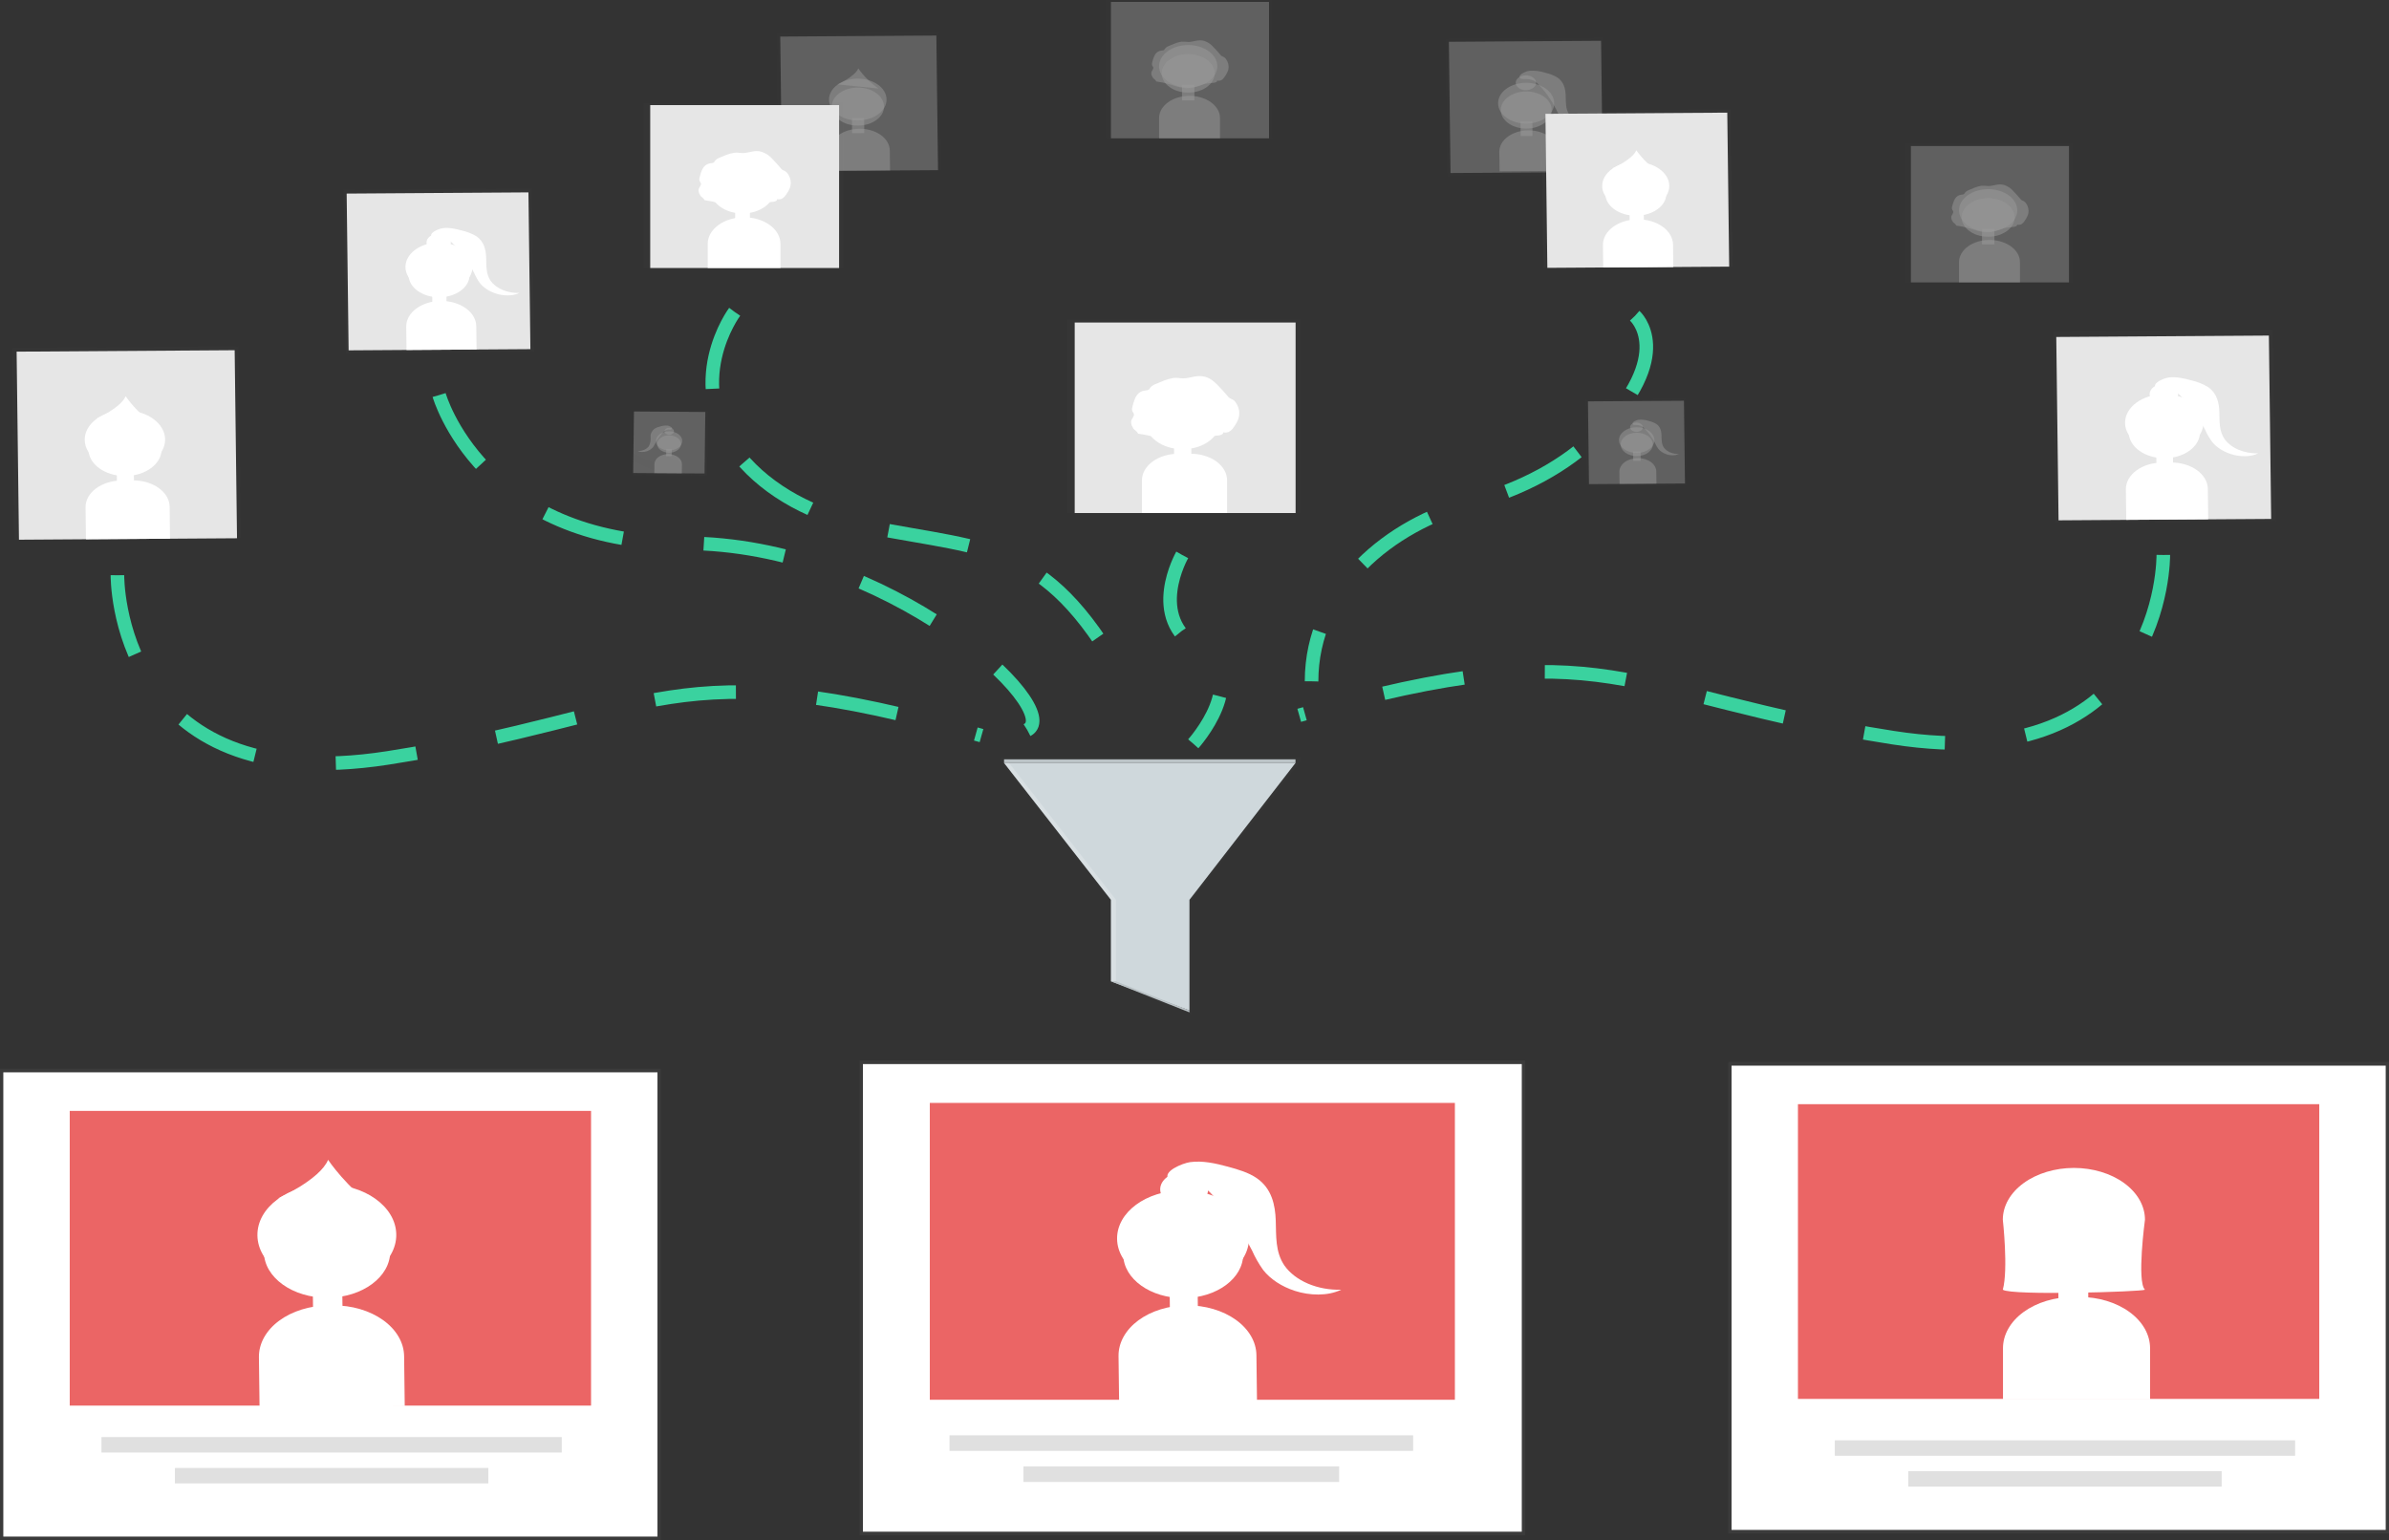 <svg width="352" height="227" viewBox="0 0 352 227" fill="none" xmlns="http://www.w3.org/2000/svg">
<rect x="0" y="0" width="352" height="227" fill="#333333" stroke="none"/>
<g opacity="0.5">
<g opacity="0.5">
<path opacity="0.5" d="M93.406 60.544L93.287 70L104.166 70.086L104.285 60.63L93.406 60.544Z" fill="url(#paint0_linear)"/>
</g>
<path opacity="0.5" d="M93.296 69.716L103.809 69.785L103.922 60.715L93.409 60.646L93.296 69.716Z" fill="#E6E6E6"/>
<path opacity="0.5" d="M100.525 64.993C100.535 64.213 99.675 63.575 98.604 63.568C97.534 63.561 96.658 64.187 96.648 64.967C96.638 65.747 97.498 66.385 98.569 66.392C99.639 66.399 100.515 65.772 100.525 64.993Z" fill="white"/>
<path opacity="0.5" d="M100.348 65.455C100.357 64.746 99.575 64.166 98.602 64.16C97.629 64.153 96.833 64.723 96.825 65.432C96.816 66.14 97.597 66.72 98.57 66.727C99.543 66.733 100.339 66.164 100.348 65.455Z" fill="white"/>
<path opacity="0.5" d="M98.149 67.225L98.97 67.231L98.983 66.204L98.161 66.199L98.149 67.225Z" fill="white"/>
<path opacity="0.5" d="M100.466 69.762L96.412 69.735L96.429 68.386C96.434 67.995 96.652 67.621 97.035 67.347C97.418 67.073 97.935 66.921 98.472 66.924C99.009 66.928 99.522 67.087 99.898 67.366C100.275 67.645 100.483 68.022 100.478 68.413L100.461 69.762L100.466 69.762Z" fill="white"/>
<path opacity="0.5" d="M99.309 63.565C99.313 63.281 99 63.048 98.61 63.046C98.219 63.043 97.9 63.272 97.897 63.556C97.893 63.84 98.207 64.072 98.597 64.075C98.987 64.078 99.306 63.849 99.309 63.565Z" fill="white"/>
<path opacity="0.5" d="M98.38 62.724C98.002 62.694 97.621 62.74 97.275 62.855C96.963 62.925 96.673 63.038 96.421 63.19C96.015 63.537 95.812 63.986 95.859 64.441C95.906 64.891 95.817 65.343 95.6 65.766C95.443 65.987 95.203 66.171 94.907 66.297C94.612 66.422 94.274 66.484 93.932 66.475C94.139 66.563 94.372 66.612 94.61 66.617C94.849 66.623 95.086 66.585 95.3 66.508C95.685 66.382 96.008 66.173 96.224 65.909C96.356 65.725 96.466 65.533 96.553 65.335C96.85 64.75 97.247 64.194 97.735 63.681C97.808 63.597 97.897 63.522 97.998 63.456C98.145 63.374 98.32 63.324 98.503 63.31C98.655 63.31 98.914 63.346 99.004 63.238C99.201 63.002 98.581 62.757 98.38 62.724Z" fill="white"/>
</g>
<g opacity="0.5">
<g opacity="0.5">
<path opacity="0.5" d="M248.332 58.809L233.704 58.906L233.861 71.619L248.489 71.522L248.332 58.809Z" fill="url(#paint1_linear)"/>
</g>
<path opacity="0.5" d="M248.114 59.063L233.975 59.156L234.127 71.352L248.267 71.259L248.114 59.063Z" fill="#E6E6E6"/>
<path opacity="0.5" d="M241.178 66.762C242.618 66.753 243.775 65.894 243.762 64.846C243.749 63.796 242.571 62.954 241.131 62.963C239.691 62.973 238.534 63.831 238.547 64.88C238.56 65.929 239.738 66.772 241.178 66.762Z" fill="white"/>
<path opacity="0.5" d="M241.184 67.222C242.493 67.213 243.544 66.433 243.532 65.48C243.52 64.527 242.45 63.761 241.141 63.77C239.832 63.778 238.781 64.558 238.793 65.511C238.805 66.464 239.875 67.23 241.184 67.222Z" fill="white"/>
<path opacity="0.5" d="M241.726 66.528L240.621 66.535L240.638 67.917L241.743 67.91L241.726 66.528Z" fill="white"/>
<path opacity="0.5" d="M241.286 67.51C242.009 67.505 242.706 67.709 243.222 68.079C243.738 68.448 244.031 68.951 244.038 69.478L244.06 71.284L238.627 71.32L238.605 69.525C238.598 68.999 238.879 68.492 239.386 68.116C239.893 67.74 240.584 67.526 241.307 67.521L241.286 67.51Z" fill="white"/>
<path opacity="0.5" d="M241.135 63.657C241.659 63.654 242.08 63.341 242.075 62.96C242.071 62.578 241.642 62.272 241.118 62.275C240.594 62.278 240.173 62.591 240.178 62.972C240.183 63.354 240.612 63.66 241.135 63.657Z" fill="white"/>
<path opacity="0.5" d="M241.427 61.859C241.934 61.82 242.446 61.881 242.909 62.036C243.329 62.129 243.718 62.283 244.055 62.487C244.663 62.9 244.79 63.561 244.811 64.166C244.831 64.77 244.786 65.407 245.156 65.961C245.367 66.257 245.689 66.504 246.086 66.672C246.482 66.841 246.935 66.924 247.394 66.912C247.117 67.029 246.804 67.094 246.483 67.102C246.163 67.109 245.845 67.058 245.558 66.954C245.041 66.781 244.61 66.496 244.326 66.137C244.149 65.889 244 65.631 243.883 65.365C243.483 64.578 242.949 63.83 242.293 63.14C242.195 63.029 242.076 62.928 241.94 62.84C241.744 62.73 241.509 62.662 241.262 62.643C241.061 62.622 240.716 62.691 240.589 62.547C240.318 62.23 241.131 61.901 241.427 61.859Z" fill="white"/>
</g>
<g opacity="0.5">
<g opacity="0.5">
<path opacity="0.5" d="M236.253 5.609L213.054 5.762L213.306 25.923L236.505 25.77L236.253 5.609Z" fill="url(#paint2_linear)"/>
</g>
<path opacity="0.5" d="M235.905 6.012L213.482 6.16L213.723 25.502L236.146 25.354L235.905 6.012Z" fill="#E6E6E6"/>
<path opacity="0.5" d="M224.906 18.224C227.19 18.209 229.025 16.848 229.004 15.184C228.984 13.521 227.115 12.184 224.831 12.199C222.547 12.214 220.713 13.575 220.733 15.239C220.754 16.902 222.622 18.239 224.906 18.224Z" fill="white"/>
<path opacity="0.5" d="M224.916 18.949C226.991 18.936 228.658 17.699 228.639 16.187C228.62 14.676 226.923 13.461 224.847 13.475C222.772 13.489 221.105 14.725 221.124 16.237C221.143 17.749 222.84 18.963 224.916 18.949Z" fill="white"/>
<path opacity="0.5" d="M225.781 17.848L224.027 17.859L224.054 20.049L225.808 20.037L225.781 17.848Z" fill="white"/>
<path opacity="0.5" d="M225.174 19.211C226.316 19.203 227.416 19.524 228.234 20.105C229.052 20.686 229.52 21.479 229.537 22.311L229.577 25.186L220.952 25.249L220.913 22.374C220.907 21.544 221.351 20.746 222.149 20.154C222.947 19.561 224.034 19.222 225.174 19.211Z" fill="white"/>
<path opacity="0.5" d="M224.845 13.293C225.675 13.287 226.342 12.793 226.334 12.188C226.327 11.584 225.648 11.098 224.818 11.103C223.988 11.109 223.321 11.604 223.328 12.208C223.336 12.813 224.015 13.299 224.845 13.293Z" fill="white"/>
<path opacity="0.5" d="M225.319 10.436C226.124 10.374 226.937 10.471 227.673 10.717C228.339 10.866 228.957 11.11 229.492 11.435C230.453 12.094 230.658 13.138 230.691 14.098C230.724 15.058 230.65 16.066 231.237 16.925C231.575 17.393 232.088 17.782 232.717 18.047C233.345 18.311 234.064 18.441 234.79 18.421C234.35 18.606 233.854 18.71 233.345 18.721C232.837 18.733 232.333 18.652 231.878 18.486C231.052 18.215 230.362 17.762 229.907 17.191C229.626 16.799 229.391 16.391 229.204 15.97C228.571 14.721 227.724 13.535 226.683 12.441C226.528 12.263 226.34 12.102 226.124 11.962C225.81 11.792 225.438 11.688 225.048 11.663C224.728 11.63 224.178 11.741 223.976 11.51C223.557 11.026 224.847 10.502 225.319 10.436Z" fill="white"/>
</g>
<g opacity="0.5">
<g opacity="0.5">
<path opacity="0.5" d="M138.364 4.839L114.479 4.996L114.732 25.232L138.617 25.075L138.364 4.839Z" fill="url(#paint3_linear)"/>
</g>
<path opacity="0.5" d="M137.963 5.239L114.965 5.391L115.212 25.229L138.21 25.077L137.963 5.239Z" fill="#E6E6E6"/>
<path opacity="0.5" d="M126.426 17.763C128.766 17.748 130.647 16.353 130.625 14.648C130.604 12.943 128.689 11.574 126.349 11.589C124.008 11.605 122.128 12.999 122.149 14.704C122.17 16.409 124.085 17.779 126.426 17.763Z" fill="white"/>
<path opacity="0.5" d="M126.435 18.512C128.563 18.498 130.272 17.23 130.252 15.681C130.233 14.131 128.493 12.886 126.365 12.9C124.238 12.914 122.529 14.182 122.548 15.732C122.567 17.281 124.308 18.526 126.435 18.512Z" fill="white"/>
<path opacity="0.5" d="M127.32 17.383L125.522 17.395L125.55 19.641L127.348 19.629L127.32 17.383Z" fill="white"/>
<path opacity="0.5" d="M126.634 18.975C127.809 18.967 128.94 19.299 129.779 19.899C130.618 20.499 131.095 21.317 131.105 22.173L131.142 25.119L122.28 25.178L122.243 22.235C122.237 21.81 122.346 21.39 122.564 20.996C122.781 20.603 123.103 20.244 123.511 19.942C123.919 19.639 124.404 19.398 124.94 19.232C125.476 19.066 126.052 18.979 126.634 18.975Z" fill="white"/>
<path opacity="0.5" d="M123.407 12.442C123.407 12.442 125.962 11.303 126.463 10.082C127.23 11.186 128.241 12.191 129.457 13.056L123.407 12.442Z" fill="white"/>
</g>
<path d="M97.362 157.508H0V226.999H97.362V157.508Z" fill="url(#paint4_linear)"/>
<path d="M96.873 158.043H0.489V226.466H96.873V158.043Z" fill="white"/>
<path d="M87.086 163.727H10.275V207.162H87.086V163.727Z" fill="#EB6565"/>
<path d="M82.774 211.801H14.949V214.077H82.774V211.801Z" fill="#E0E0E0"/>
<path d="M71.952 216.352H25.771V218.628H71.952V216.352Z" fill="#E0E0E0"/>
<g opacity="0.5">
<path opacity="0.5" d="M191.623 47.137H157.26V75.609H191.623V47.137Z" fill="url(#paint5_linear)"/>
</g>
<path d="M190.896 47.535H158.349V75.613H190.896V47.535Z" fill="#E6E6E6"/>
<path d="M174.259 65.147C177.573 65.147 180.259 63.191 180.259 60.777C180.259 58.363 177.573 56.406 174.259 56.406C170.945 56.406 168.259 58.363 168.259 60.777C168.259 63.191 170.945 65.147 174.259 65.147Z" fill="white"/>
<path d="M174.259 66.207C177.271 66.207 179.713 64.428 179.713 62.234C179.713 60.04 177.271 58.262 174.259 58.262C171.247 58.262 168.805 60.04 168.805 62.234C168.805 64.428 171.247 66.207 174.259 66.207Z" fill="white"/>
<path d="M175.532 64.617H172.986V67.797H175.532V64.617Z" fill="white"/>
<path d="M173.63 66.871H175.429C176.854 66.871 178.22 67.283 179.228 68.017C180.235 68.751 180.801 69.746 180.801 70.784V75.612H168.259V70.784C168.259 69.746 168.825 68.751 169.832 68.017C170.839 67.283 172.206 66.871 173.63 66.871Z" fill="white"/>
<path d="M171.441 56.115C171.055 56.263 170.677 56.419 170.308 56.585C169.967 56.706 169.682 56.896 169.486 57.132C169.441 57.227 169.378 57.317 169.298 57.398C169.125 57.536 168.838 57.533 168.591 57.575C167.77 57.712 167.359 58.356 167.158 58.936C167.027 59.281 166.923 59.63 166.846 59.983C166.77 60.211 166.78 60.45 166.875 60.674C166.928 60.77 167.006 60.854 167.047 60.952C167.195 61.311 166.776 61.652 166.673 62.017C166.622 62.35 166.701 62.687 166.899 62.989C166.941 63.086 167.001 63.179 167.076 63.265C167.144 63.329 167.218 63.39 167.298 63.447C167.473 63.586 167.612 63.747 167.708 63.923C168.576 64.037 169.427 64.21 170.25 64.44C171.585 64.82 172.908 65.356 174.357 65.308C174.746 65.294 175.13 65.237 175.495 65.137C176.209 64.943 176.834 64.59 177.548 64.419C178.226 64.307 178.911 64.223 179.602 64.168C179.926 64.12 180.329 63.941 180.205 63.716C180.37 63.761 180.549 63.771 180.721 63.746C180.894 63.721 181.053 63.662 181.183 63.576C181.44 63.4 181.645 63.188 181.787 62.954C182.077 62.563 182.304 62.15 182.464 61.721C182.739 60.891 182.585 60.016 182.033 59.262C181.937 59.114 181.797 58.983 181.622 58.879C181.491 58.81 181.335 58.769 181.212 58.694C181.083 58.608 180.976 58.507 180.895 58.395C180.441 57.85 179.96 57.319 179.454 56.8C178.953 56.286 178.382 55.759 177.573 55.535C176.374 55.203 175.499 55.732 174.357 55.765C173.848 55.765 173.421 55.63 172.883 55.708C172.378 55.793 171.892 55.93 171.441 56.115Z" fill="white"/>
<g opacity="0.5">
<path opacity="0.5" d="M124.253 15.152H94.873V39.5H124.253V15.152Z" fill="url(#paint6_linear)"/>
</g>
<path d="M123.633 15.492H95.805V39.499H123.633V15.492Z" fill="#E6E6E6"/>
<path d="M109.407 30.551C112.24 30.551 114.537 28.878 114.537 26.814C114.537 24.751 112.24 23.078 109.407 23.078C106.574 23.078 104.278 24.751 104.278 26.814C104.278 28.878 106.574 30.551 109.407 30.551Z" fill="white"/>
<path d="M109.407 31.461C111.984 31.461 114.072 29.939 114.072 28.062C114.072 26.186 111.984 24.664 109.407 24.664C106.83 24.664 104.742 26.186 104.742 28.062C104.742 29.939 106.83 31.461 109.407 31.461Z" fill="white"/>
<path d="M110.495 30.098H108.319V32.814H110.495V30.098Z" fill="white"/>
<path d="M109.653 32.023C111.072 32.028 112.43 32.442 113.43 33.174C114.431 33.906 114.992 34.897 114.992 35.93V39.487H104.278V35.93C104.278 35.416 104.417 34.908 104.687 34.433C104.957 33.959 105.354 33.528 105.853 33.165C106.352 32.802 106.945 32.514 107.597 32.318C108.249 32.122 108.948 32.022 109.653 32.023Z" fill="white"/>
<path d="M107.005 22.832C106.676 22.957 106.353 23.092 106.035 23.235C105.751 23.34 105.513 23.502 105.35 23.702C105.311 23.783 105.257 23.86 105.189 23.929C105.041 24.046 104.779 24.043 104.586 24.079C103.9 24.196 103.547 24.746 103.354 25.243C103.242 25.538 103.153 25.838 103.087 26.14C103.02 26.337 103.029 26.544 103.111 26.738C103.156 26.819 103.222 26.894 103.259 26.975C103.386 27.274 103.029 27.573 102.939 27.872C102.896 28.157 102.963 28.445 103.132 28.704C103.168 28.787 103.219 28.866 103.284 28.94C103.342 28.995 103.405 29.047 103.473 29.096C103.622 29.215 103.74 29.352 103.822 29.503C104.562 29.602 105.288 29.753 105.99 29.951C107.132 30.274 108.261 30.735 109.485 30.693C109.818 30.681 110.146 30.632 110.458 30.547C111.07 30.379 111.604 30.08 112.224 29.948C112.8 29.852 113.383 29.78 113.97 29.733C114.249 29.694 114.59 29.538 114.487 29.347C114.626 29.383 114.776 29.39 114.92 29.369C115.065 29.348 115.199 29.299 115.309 29.227C115.527 29.077 115.702 28.896 115.822 28.695C116.07 28.361 116.264 28.008 116.401 27.642C116.631 26.934 116.5 26.19 116.031 25.548C115.948 25.42 115.826 25.307 115.674 25.219C115.563 25.159 115.428 25.123 115.321 25.06C115.211 24.987 115.12 24.901 115.05 24.806C114.661 24.341 114.25 23.888 113.818 23.445C113.438 22.978 112.878 22.602 112.208 22.365C111.181 22.066 110.434 22.535 109.46 22.562C109.025 22.562 108.66 22.446 108.2 22.515C107.783 22.579 107.381 22.686 107.005 22.832Z" fill="white"/>
<g opacity="0.5">
<path opacity="0.5" d="M334.893 48.624L302.481 48.859L302.869 77.03L335.281 76.794L334.893 48.624Z" fill="url(#paint7_linear)"/>
</g>
<path d="M334.301 49.457L302.975 49.664L303.312 76.688L334.638 76.481L334.301 49.457Z" fill="#E6E6E6"/>
<path d="M318.936 66.514C322.125 66.493 324.686 64.593 324.657 62.27C324.628 59.947 322.02 58.081 318.831 58.102C315.642 58.123 313.08 60.024 313.109 62.346C313.138 64.669 315.747 66.535 318.936 66.514Z" fill="white"/>
<path d="M318.948 67.533C321.847 67.514 324.175 65.787 324.149 63.675C324.123 61.564 321.752 59.868 318.853 59.887C315.954 59.906 313.626 61.633 313.652 63.745C313.679 65.856 316.05 67.552 318.948 67.533Z" fill="white"/>
<path d="M320.153 65.996L317.701 66.012L317.74 69.072L320.191 69.056L320.153 65.996Z" fill="white"/>
<path d="M318.554 68.175L319.884 68.167C321.309 68.157 322.68 68.56 323.697 69.287C324.713 70.015 325.292 71.006 325.305 72.044L325.361 76.531L313.287 76.611L313.231 72.124C313.218 71.086 313.772 70.087 314.77 69.347C315.768 68.606 317.129 68.185 318.554 68.175Z" fill="white"/>
<path d="M318.85 59.629C320.009 59.621 320.94 58.931 320.929 58.087C320.919 57.243 319.971 56.564 318.812 56.572C317.653 56.58 316.722 57.27 316.732 58.114C316.743 58.959 317.691 59.637 318.85 59.629Z" fill="white"/>
<path d="M319.506 55.643C320.611 55.49 321.741 55.751 322.792 56.035C323.721 56.242 324.584 56.583 325.33 57.037C326.673 57.955 326.973 59.43 327.006 60.758C327.038 62.086 326.948 63.507 327.77 64.707C328.238 65.365 328.953 65.912 329.832 66.286C330.711 66.659 331.718 66.843 332.735 66.816C331.556 67.39 329.958 67.333 328.665 66.909C327.51 66.528 326.548 65.894 325.913 65.096C325.52 64.548 325.192 63.976 324.932 63.388C324.047 61.644 322.864 59.989 321.412 58.461C321.196 58.213 320.933 57.989 320.632 57.794C320.196 57.549 319.676 57.398 319.129 57.357C318.681 57.312 317.897 57.465 317.634 57.142C317.046 56.465 318.849 55.733 319.506 55.643Z" fill="white"/>
<g opacity="0.5">
<path opacity="0.5" d="M78.351 27.779L50.638 27.98L50.97 52.068L78.683 51.866L78.351 27.779Z" fill="url(#paint8_linear)"/>
</g>
<path d="M77.862 28.354L51.078 28.531L51.366 51.636L78.15 51.459L77.862 28.354Z" fill="#E6E6E6"/>
<path d="M64.724 42.94C67.451 42.922 69.641 41.297 69.616 39.312C69.591 37.326 67.361 35.731 64.635 35.749C61.908 35.767 59.718 37.391 59.743 39.377C59.768 41.363 61.998 42.958 64.724 42.94Z" fill="white"/>
<path d="M64.735 43.814C67.214 43.798 69.206 42.321 69.183 40.515C69.161 38.709 67.133 37.259 64.654 37.275C62.175 37.291 60.183 38.769 60.206 40.574C60.228 42.38 62.256 43.83 64.735 43.814Z" fill="white"/>
<path d="M65.766 42.494L63.672 42.508L63.704 45.122L65.799 45.108L65.766 42.494Z" fill="white"/>
<path d="M64.968 44.353C66.337 44.343 67.655 44.731 68.632 45.43C69.609 46.129 70.164 47.081 70.177 48.079L70.219 51.513L59.895 51.581L59.852 48.147C59.84 47.15 60.372 46.19 61.331 45.478C62.291 44.767 63.599 44.362 64.968 44.353Z" fill="white"/>
<path d="M64.651 37.056C65.642 37.049 66.438 36.459 66.429 35.737C66.42 35.015 65.609 34.435 64.618 34.441C63.627 34.448 62.831 35.038 62.84 35.76C62.849 36.482 63.66 37.062 64.651 37.056Z" fill="white"/>
<path d="M65.213 33.633C66.158 33.501 67.123 33.725 68.026 33.968C68.821 34.145 69.56 34.436 70.199 34.823C71.349 35.607 71.595 36.858 71.632 38.006C71.669 39.155 71.583 40.358 72.285 41.384C72.687 41.944 73.299 42.411 74.049 42.728C74.8 43.046 75.66 43.202 76.527 43.178C75.521 43.669 74.154 43.621 73.049 43.259C72.062 42.934 71.239 42.392 70.696 41.71C70.366 41.241 70.091 40.752 69.874 40.25C69.117 38.757 68.104 37.34 66.86 36.032C66.676 35.82 66.452 35.627 66.195 35.461C65.822 35.251 65.377 35.122 64.909 35.087C64.527 35.048 63.87 35.179 63.632 34.901C63.11 34.336 64.654 33.711 65.213 33.633Z" fill="white"/>
<g opacity="0.5">
<path opacity="0.5" d="M35.131 51.057L1.764 51.277L2.117 79.548L35.484 79.328L35.131 51.057Z" fill="url(#paint9_linear)"/>
</g>
<path d="M34.575 51.616L2.449 51.828L2.794 79.543L34.921 79.33L34.575 51.616Z" fill="#E6E6E6"/>
<path d="M18.46 69.107C21.73 69.086 24.358 67.137 24.328 64.755C24.298 62.372 21.623 60.459 18.352 60.48C15.082 60.502 12.454 62.451 12.484 64.833C12.514 67.215 15.189 69.129 18.46 69.107Z" fill="white"/>
<path d="M18.473 70.155C21.446 70.136 23.835 68.364 23.808 66.198C23.781 64.032 21.348 62.292 18.375 62.312C15.402 62.332 13.013 64.103 13.04 66.269C13.067 68.435 15.499 70.175 18.473 70.155Z" fill="white"/>
<path d="M19.71 68.577L17.197 68.594L17.236 71.732L19.749 71.715L19.71 68.577Z" fill="white"/>
<path d="M17.93 70.812L19.573 70.801C20.998 70.792 22.369 71.195 23.386 71.922C24.402 72.649 24.981 73.641 24.994 74.678L25.052 79.393L12.666 79.475L12.608 74.763C12.595 73.726 13.148 72.727 14.147 71.986C15.145 71.246 16.506 70.825 17.931 70.815L17.93 70.812Z" fill="white"/>
<path d="M14.247 61.685C14.247 61.685 17.816 60.094 18.514 58.395C18.514 58.395 20.157 60.868 22.695 62.55L14.247 61.685Z" fill="white"/>
<path d="M48.25 189.46C53.9 189.423 58.438 186.056 58.387 181.941C58.336 177.826 53.714 174.52 48.065 174.557C42.415 174.595 37.876 177.961 37.928 182.076C37.979 186.192 42.6 189.497 48.25 189.46Z" fill="white"/>
<path d="M48.273 191.267C53.41 191.233 57.536 188.172 57.49 184.43C57.443 180.688 53.241 177.682 48.104 177.716C42.967 177.75 38.84 180.811 38.886 184.553C38.933 188.295 43.136 191.301 48.273 191.267Z" fill="white"/>
<path d="M50.411 188.542L46.071 188.57L46.138 193.991L50.479 193.962L50.411 188.542Z" fill="white"/>
<path d="M48.426 192.396L49.079 192.392C50.442 192.383 51.795 192.57 53.059 192.942C54.322 193.314 55.473 193.864 56.445 194.56C57.417 195.256 58.191 196.085 58.722 197C59.254 197.914 59.533 198.896 59.543 199.889L59.635 207.241L38.243 207.383L38.151 200.03C38.137 199.037 38.391 198.052 38.9 197.131C39.408 196.209 40.161 195.37 41.116 194.661C42.07 193.952 43.207 193.387 44.462 192.999C45.716 192.61 47.063 192.405 48.426 192.396Z" fill="white"/>
<path d="M40.974 176.621C40.974 176.621 47.135 173.869 48.342 170.938C48.342 170.938 51.184 175.209 55.562 178.117L40.974 176.621Z" fill="white"/>
<g opacity="0.5">
<path opacity="0.5" d="M254.967 16.145L227.14 16.328L227.429 39.484L255.256 39.3L254.967 16.145Z" fill="url(#paint10_linear)"/>
</g>
<path d="M254.5 16.6L227.708 16.777L227.991 39.475L254.783 39.298L254.5 16.6Z" fill="#E6E6E6"/>
<path d="M241.056 30.935C243.784 30.917 245.977 29.321 245.952 27.37C245.928 25.419 243.696 23.852 240.968 23.87C238.239 23.888 236.047 25.484 236.071 27.435C236.096 29.386 238.327 30.953 241.056 30.935Z" fill="white"/>
<path d="M241.071 31.79C243.55 31.774 245.541 30.322 245.519 28.548C245.497 26.774 243.47 25.349 240.991 25.365C238.512 25.381 236.52 26.833 236.542 28.607C236.564 30.381 238.592 31.807 241.071 31.79Z" fill="white"/>
<path d="M242.18 30.289L240.086 30.305L240.121 32.874L242.216 32.859L242.18 30.289Z" fill="white"/>
<path d="M241.299 32.325C242.668 32.316 243.986 32.704 244.963 33.402C245.94 34.101 246.496 35.054 246.508 36.051L246.549 39.357L236.221 39.425L236.18 36.12C236.174 35.625 236.301 35.135 236.555 34.677C236.809 34.219 237.185 33.802 237.66 33.45C238.135 33.097 238.701 32.817 239.326 32.624C239.95 32.431 240.621 32.329 241.299 32.325Z" fill="white"/>
<path d="M237.542 24.841C237.542 24.841 240.519 23.537 241.098 22.148C241.994 23.416 243.172 24.566 244.585 25.553L237.542 24.841Z" fill="white"/>
<g opacity="0.5">
<path opacity="0.5" d="M147.449 111.648V112.193L163.646 132.648V144.83L175.544 149.466V149.194V132.648L191.618 112.193V111.648H147.449Z" fill="url(#paint11_linear)"/>
</g>
<path d="M190.879 111.914H147.942V112.453H190.879V111.914Z" fill="#CFD8DC"/>
<path opacity="0.1" d="M190.879 111.914H147.942V112.453H190.879V111.914Z" fill="black"/>
<path d="M147.942 112.453L163.688 132.618V144.626L175.257 148.928V132.618L190.879 112.453H147.942Z" fill="#CFD8DC"/>
<path opacity="0.2" d="M164.427 144.626V132.618L148.677 112.453H147.942L163.688 132.618V144.626H164.427Z" fill="white"/>
<path d="M163.688 144.629L175.257 149.2V148.931L164.427 144.629H163.688Z" fill="#CFD8DC"/>
<path opacity="0.1" d="M163.688 144.629L175.257 149.2V148.931L164.427 144.629H163.688Z" fill="black"/>
<path d="M352 156.52H254.638V226.011H352V156.52Z" fill="url(#paint12_linear)"/>
<path d="M351.515 157.059H255.131V225.482H351.515V157.059Z" fill="white"/>
<path d="M341.725 162.738H264.914V206.174H341.725V162.738Z" fill="#EB6565"/>
<path d="M338.168 212.277H270.343V214.554H338.168V212.277Z" fill="#E0E0E0"/>
<path d="M327.346 216.824H281.165V219.101H327.346V216.824Z" fill="#E0E0E0"/>
<path d="M224.716 156.289H126.652V226.283H224.716V156.289Z" fill="url(#paint13_linear)"/>
<path d="M224.223 156.828H127.145V225.745H224.223V156.828Z" fill="white"/>
<path d="M214.366 162.551H137.001V206.301H214.366V162.551Z" fill="#EB6565"/>
<path d="M208.214 211.543H139.901V213.834H208.214V211.543Z" fill="#E0E0E0"/>
<path d="M197.315 216.125H150.796V218.416H197.315V216.125Z" fill="#E0E0E0"/>
<path d="M17.302 84.781C17.302 84.781 16.892 117.986 57.139 111.704C97.386 105.422 98.618 95.251 144.615 108.414" stroke="#3AD29F" stroke-width="2" stroke-miterlimit="10" stroke-dasharray="12 12"/>
<path d="M318.747 81.793C318.747 81.793 319.157 114.998 278.91 108.716C238.663 102.434 237.431 92.263 191.434 105.425" stroke="#3AD29F" stroke-width="2" stroke-miterlimit="10" stroke-dasharray="12 12"/>
<path d="M174.185 81.793C174.185 81.793 168.846 91.067 176.649 95.554C184.452 100.041 175.827 109.613 175.827 109.613" stroke="#3AD29F" stroke-width="2" stroke-miterlimit="10" stroke-dasharray="12 12"/>
<path d="M64.704 58.23C64.704 58.23 70.864 80.068 100.844 80.068C130.824 80.068 157.108 104.598 151.359 107.589" stroke="#3AD29F" stroke-width="2" stroke-miterlimit="10" stroke-dasharray="12 12"/>
<path d="M108.237 45.969C108.237 45.969 100.343 56.544 109.021 67.319C113.193 72.401 119.922 76.097 127.777 77.621C146.385 81.337 154.533 79.611 166.558 101.906" stroke="#3AD29F" stroke-width="2" stroke-miterlimit="10" stroke-dasharray="12 12"/>
<path d="M240.889 46.566C240.889 46.566 247.193 52.157 235.398 63.989C230.699 68.626 224.224 72.147 216.785 74.112C204.875 77.334 193.249 86.652 193.249 100.412" stroke="#3AD29F" stroke-width="2" stroke-miterlimit="10" stroke-dasharray="12 12"/>
<g opacity="0.5">
<g opacity="0.5">
<path opacity="0.5" d="M187.503 0H162.907V20.381H187.503V0Z" fill="url(#paint14_linear)"/>
</g>
<path opacity="0.5" d="M186.982 0.285H163.688V20.382H186.982V0.285Z" fill="#E6E6E6"/>
<path opacity="0.5" d="M175.072 12.891C177.444 12.891 179.368 11.49 179.368 9.762C179.368 8.034 177.444 6.633 175.072 6.633C172.699 6.633 170.776 8.034 170.776 9.762C170.776 11.49 172.699 12.891 175.072 12.891Z" fill="white"/>
<path opacity="0.5" d="M175.072 13.651C177.229 13.651 178.977 12.377 178.977 10.806C178.977 9.235 177.229 7.961 175.072 7.961C172.915 7.961 171.166 9.235 171.166 10.806C171.166 12.377 172.915 13.651 175.072 13.651Z" fill="white"/>
<path opacity="0.5" d="M175.988 12.512H174.164V14.788H175.988V12.512Z" fill="white"/>
<path opacity="0.5" d="M175.269 14.125C176.459 14.125 177.601 14.47 178.443 15.083C179.285 15.696 179.758 16.527 179.758 17.395V20.386H170.78V17.395C170.78 16.965 170.896 16.54 171.122 16.143C171.347 15.747 171.678 15.386 172.095 15.083C172.512 14.779 173.006 14.538 173.551 14.374C174.096 14.21 174.679 14.125 175.269 14.125Z" fill="white"/>
<path opacity="0.5" d="M173.059 6.427C172.786 6.533 172.512 6.645 172.238 6.765C171.999 6.853 171.8 6.989 171.663 7.157C171.631 7.225 171.585 7.29 171.528 7.348C171.404 7.447 171.199 7.444 171.022 7.474C170.447 7.573 170.152 8.033 169.996 8.446C169.901 8.693 169.826 8.944 169.77 9.197C169.716 9.36 169.723 9.53 169.79 9.691C169.827 9.76 169.885 9.819 169.913 9.888C170.02 10.145 169.72 10.388 169.647 10.651C169.61 10.89 169.665 11.131 169.807 11.348C169.837 11.418 169.88 11.484 169.934 11.545C169.984 11.591 170.037 11.634 170.094 11.674C170.219 11.773 170.318 11.887 170.386 12.012C171.006 12.096 171.614 12.222 172.201 12.389C173.158 12.661 174.103 13.044 175.129 13.008C175.41 12.999 175.687 12.957 175.951 12.886C176.464 12.745 176.908 12.494 177.429 12.374C177.911 12.294 178.399 12.234 178.891 12.194C179.125 12.162 179.413 12.033 179.322 11.871C179.441 11.904 179.569 11.912 179.693 11.894C179.816 11.877 179.931 11.835 180.025 11.773C180.201 11.646 180.34 11.494 180.435 11.327C180.646 11.048 180.811 10.752 180.928 10.444C181.126 9.85 181.016 9.223 180.62 8.683C180.55 8.576 180.448 8.481 180.32 8.407C180.226 8.357 180.115 8.327 180.025 8.273C179.933 8.211 179.857 8.138 179.799 8.057C179.473 7.659 179.129 7.279 178.768 6.918C178.449 6.529 177.98 6.217 177.421 6.02C176.563 5.781 175.934 6.161 175.121 6.185C174.772 6.148 174.418 6.134 174.066 6.143C173.713 6.203 173.375 6.298 173.059 6.427Z" fill="white"/>
</g>
<g opacity="0.5">
<g opacity="0.5">
<path opacity="0.5" d="M305.371 21.238H280.775V41.619H305.371V21.238Z" fill="url(#paint15_linear)"/>
</g>
<path opacity="0.5" d="M304.849 21.523H281.555V41.62H304.849V21.523Z" fill="#E6E6E6"/>
<path opacity="0.5" d="M292.939 34.129C295.312 34.129 297.235 32.728 297.235 31C297.235 29.272 295.312 27.871 292.939 27.871C290.567 27.871 288.643 29.272 288.643 31C288.643 32.728 290.567 34.129 292.939 34.129Z" fill="white"/>
<path opacity="0.5" d="M292.939 34.889C295.096 34.889 296.845 33.615 296.845 32.044C296.845 30.473 295.096 29.199 292.939 29.199C290.782 29.199 289.033 30.473 289.033 32.044C289.033 33.615 290.782 34.889 292.939 34.889Z" fill="white"/>
<path opacity="0.5" d="M293.855 33.75H292.031V36.026H293.855V33.75Z" fill="white"/>
<path opacity="0.5" d="M293.136 35.363C294.327 35.363 295.468 35.708 296.31 36.321C297.152 36.934 297.625 37.766 297.625 38.633V41.624H288.647V38.633C288.647 37.766 289.12 36.934 289.962 36.321C290.804 35.708 291.946 35.363 293.136 35.363Z" fill="white"/>
<path opacity="0.5" d="M290.927 27.665C290.653 27.771 290.379 27.884 290.105 28.003C289.866 28.091 289.667 28.227 289.53 28.395C289.498 28.463 289.452 28.528 289.395 28.587C289.272 28.685 289.066 28.682 288.89 28.712C288.315 28.811 288.019 29.272 287.863 29.684C287.769 29.932 287.693 30.182 287.637 30.435C287.583 30.598 287.59 30.769 287.658 30.929C287.695 30.998 287.752 31.058 287.781 31.126C287.888 31.384 287.588 31.626 287.514 31.889C287.477 32.128 287.533 32.369 287.674 32.586C287.704 32.656 287.747 32.722 287.801 32.784C287.851 32.829 287.904 32.872 287.962 32.912C288.086 33.011 288.185 33.126 288.253 33.25C288.873 33.334 289.481 33.461 290.068 33.627C291.025 33.9 291.97 34.282 292.997 34.246C293.277 34.237 293.555 34.196 293.818 34.124C294.331 33.983 294.775 33.732 295.296 33.612C295.779 33.532 296.267 33.472 296.758 33.433C296.993 33.4 297.28 33.271 297.19 33.11C297.308 33.142 297.436 33.15 297.56 33.132C297.684 33.115 297.799 33.073 297.892 33.011C298.068 32.884 298.208 32.732 298.303 32.565C298.513 32.286 298.679 31.99 298.795 31.683C298.993 31.088 298.883 30.461 298.487 29.921C298.417 29.814 298.315 29.72 298.188 29.646C298.093 29.595 297.982 29.565 297.892 29.511C297.8 29.449 297.724 29.376 297.666 29.296C297.34 28.897 296.997 28.517 296.635 28.156C296.316 27.767 295.848 27.456 295.288 27.259C294.43 27.019 293.802 27.399 292.988 27.423C292.639 27.386 292.286 27.372 291.933 27.381C291.581 27.441 291.242 27.537 290.927 27.665Z" fill="white"/>
</g>
<path d="M174.398 189.602C179.764 189.567 184.075 186.369 184.026 182.461C183.977 178.552 179.588 175.412 174.221 175.447C168.855 175.483 164.544 178.68 164.593 182.589C164.642 186.498 169.031 189.638 174.398 189.602Z" fill="white"/>
<path d="M174.415 191.318C179.294 191.286 183.213 188.379 183.168 184.825C183.124 181.272 179.133 178.417 174.255 178.449C169.376 178.482 165.457 181.389 165.501 184.942C165.546 188.496 169.537 191.35 174.415 191.318Z" fill="white"/>
<path d="M176.445 188.731L172.321 188.758L172.386 193.906L176.509 193.879L176.445 188.731Z" fill="white"/>
<path d="M174.872 192.39C177.567 192.372 180.16 193.135 182.083 194.51C184.006 195.885 185.1 197.76 185.124 199.723L185.208 206.478L164.892 206.612L164.808 199.858C164.784 197.895 165.83 196.006 167.717 194.606C169.605 193.206 172.178 192.408 174.872 192.39Z" fill="white"/>
<path d="M174.512 177.862C176.463 177.848 178.028 176.684 178.009 175.263C177.989 173.843 176.392 172.702 174.442 172.716C172.491 172.731 170.925 173.894 170.945 175.315C170.964 176.736 172.562 177.876 174.512 177.862Z" fill="white"/>
<path d="M175.347 171.279C177.207 171.022 179.105 171.462 180.879 171.937C182.411 172.35 183.963 172.811 185.15 173.624C187.409 175.168 187.894 177.63 187.972 179.886C188.05 182.141 187.877 184.51 189.261 186.533C190.048 187.64 191.251 188.561 192.729 189.19C194.207 189.819 195.9 190.128 197.61 190.083C195.627 191.05 192.937 190.954 190.76 190.242C188.819 189.602 187.2 188.536 186.132 187.194C185.474 186.272 184.925 185.311 184.489 184.322C182.997 181.385 181.003 178.597 178.555 176.024C178.19 175.606 177.748 175.227 177.24 174.899C176.507 174.487 175.631 174.232 174.71 174.163C173.955 174.088 172.657 174.345 172.197 173.801C171.211 172.664 174.246 171.432 175.347 171.279Z" fill="white"/>
<path d="M305.486 190.022C310.689 190.022 314.907 186.949 314.907 183.159C314.907 179.369 310.689 176.297 305.486 176.297C300.282 176.297 296.064 179.369 296.064 183.159C296.064 186.949 300.282 190.022 305.486 190.022Z" fill="white"/>
<path d="M307.687 187.277H303.288V192.767H307.687V187.277Z" fill="white"/>
<path d="M305.494 191.152H306.426C309.176 191.152 311.814 191.948 313.759 193.365C315.703 194.781 316.796 196.702 316.796 198.706V206.25H295.124V198.721C295.121 197.728 295.387 196.744 295.907 195.826C296.427 194.907 297.191 194.073 298.154 193.37C299.117 192.667 300.261 192.109 301.521 191.729C302.78 191.348 304.13 191.152 305.494 191.152Z" fill="white"/>
<path d="M316.044 190.081C315.634 190.381 296.331 190.979 295.099 190.081C295.921 187.09 295.099 179.761 295.099 179.761C295.099 177.738 296.203 175.798 298.167 174.367C300.131 172.936 302.794 172.133 305.572 172.133C308.349 172.133 311.013 172.936 312.977 174.367C314.941 175.798 316.044 177.738 316.044 179.761C316.044 179.761 314.812 188.885 316.044 190.081Z" fill="white"/>
<defs>
<linearGradient id="paint0_linear" x1="93.642" y1="69.516" x2="99.184" y2="57.592" gradientUnits="userSpaceOnUse">
<stop stop-color="#808080" stop-opacity="0.25"/>
<stop offset="0.54" stop-color="#808080" stop-opacity="0.12"/>
<stop offset="1" stop-color="#808080" stop-opacity="0.1"/>
</linearGradient>
<linearGradient id="paint1_linear" x1="13722" y1="1328.66" x2="13409" y2="647.578" gradientUnits="userSpaceOnUse">
<stop stop-color="#808080" stop-opacity="0.25"/>
<stop offset="0.54" stop-color="#808080" stop-opacity="0.12"/>
<stop offset="1" stop-color="#808080" stop-opacity="0.1"/>
</linearGradient>
<linearGradient id="paint2_linear" x1="20546.9" y1="-954.833" x2="19752" y2="-2670.06" gradientUnits="userSpaceOnUse">
<stop stop-color="#808080" stop-opacity="0.25"/>
<stop offset="0.54" stop-color="#808080" stop-opacity="0.12"/>
<stop offset="1" stop-color="#808080" stop-opacity="0.1"/>
</linearGradient>
<linearGradient id="paint3_linear" x1="8061.04" y1="4726.19" x2="8597.51" y2="3013.64" gradientUnits="userSpaceOnUse">
<stop stop-color="#808080" stop-opacity="0.25"/>
<stop offset="0.54" stop-color="#808080" stop-opacity="0.12"/>
<stop offset="1" stop-color="#808080" stop-opacity="0.1"/>
</linearGradient>
<linearGradient id="paint4_linear" x1="11540.3" y1="52889.6" x2="11540.3" y2="36746.8" gradientUnits="userSpaceOnUse">
<stop stop-color="#808080" stop-opacity="0.25"/>
<stop offset="0.54" stop-color="#808080" stop-opacity="0.12"/>
<stop offset="1" stop-color="#808080" stop-opacity="0.1"/>
</linearGradient>
<linearGradient id="paint5_linear" x1="14753" y1="7243.87" x2="14753" y2="4533.57" gradientUnits="userSpaceOnUse">
<stop stop-color="#808080" stop-opacity="0.25"/>
<stop offset="0.54" stop-color="#808080" stop-opacity="0.12"/>
<stop offset="1" stop-color="#808080" stop-opacity="0.1"/>
</linearGradient>
<linearGradient id="paint6_linear" x1="7933.31" y1="3229.98" x2="7933.31" y2="1248.35" gradientUnits="userSpaceOnUse">
<stop stop-color="#808080" stop-opacity="0.25"/>
<stop offset="0.54" stop-color="#808080" stop-opacity="0.12"/>
<stop offset="1" stop-color="#808080" stop-opacity="0.1"/>
</linearGradient>
<linearGradient id="paint7_linear" x1="37347.7" y1="3869.7" x2="35807.8" y2="525.817" gradientUnits="userSpaceOnUse">
<stop stop-color="#808080" stop-opacity="0.25"/>
<stop offset="0.54" stop-color="#808080" stop-opacity="0.12"/>
<stop offset="1" stop-color="#808080" stop-opacity="0.1"/>
</linearGradient>
<linearGradient id="paint8_linear" x1="13323.9" y1="318.339" x2="12187.4" y2="-2129.14" gradientUnits="userSpaceOnUse">
<stop stop-color="#808080" stop-opacity="0.25"/>
<stop offset="0.54" stop-color="#808080" stop-opacity="0.12"/>
<stop offset="1" stop-color="#808080" stop-opacity="0.1"/>
</linearGradient>
<linearGradient id="paint9_linear" x1="1494.77" y1="12066.1" x2="2541.78" y2="8723.78" gradientUnits="userSpaceOnUse">
<stop stop-color="#808080" stop-opacity="0.25"/>
<stop offset="0.54" stop-color="#808080" stop-opacity="0.12"/>
<stop offset="1" stop-color="#808080" stop-opacity="0.1"/>
</linearGradient>
<linearGradient id="paint10_linear" x1="16781.1" y1="6195.2" x2="17482.7" y2="3941.91" gradientUnits="userSpaceOnUse">
<stop stop-color="#808080" stop-opacity="0.25"/>
<stop offset="0.54" stop-color="#808080" stop-opacity="0.12"/>
<stop offset="1" stop-color="#808080" stop-opacity="0.1"/>
</linearGradient>
<linearGradient id="paint11_linear" x1="18380.6" y1="19007.3" x2="18380.6" y2="14226.4" gradientUnits="userSpaceOnUse">
<stop stop-color="#808080" stop-opacity="0.25"/>
<stop offset="0.54" stop-color="#808080" stop-opacity="0.12"/>
<stop offset="1" stop-color="#808080" stop-opacity="0.1"/>
</linearGradient>
<linearGradient id="paint12_linear" x1="72163" y1="52660" x2="72163" y2="36516.5" gradientUnits="userSpaceOnUse">
<stop stop-color="#808080" stop-opacity="0.25"/>
<stop offset="0.54" stop-color="#808080" stop-opacity="0.12"/>
<stop offset="1" stop-color="#808080" stop-opacity="0.1"/>
</linearGradient>
<linearGradient id="paint13_linear" x1="42076.4" y1="53101.8" x2="42076.4" y2="36724.6" gradientUnits="userSpaceOnUse">
<stop stop-color="#808080" stop-opacity="0.25"/>
<stop offset="0.54" stop-color="#808080" stop-opacity="0.12"/>
<stop offset="1" stop-color="#808080" stop-opacity="0.1"/>
</linearGradient>
<linearGradient id="paint14_linear" x1="10655.8" y1="1388.54" x2="10655.8" y2="0" gradientUnits="userSpaceOnUse">
<stop stop-color="#808080" stop-opacity="0.25"/>
<stop offset="0.54" stop-color="#808080" stop-opacity="0.12"/>
<stop offset="1" stop-color="#808080" stop-opacity="0.1"/>
</linearGradient>
<linearGradient id="paint15_linear" x1="17832.8" y1="2856.81" x2="17832.8" y2="1468.27" gradientUnits="userSpaceOnUse">
<stop stop-color="#808080" stop-opacity="0.25"/>
<stop offset="0.54" stop-color="#808080" stop-opacity="0.12"/>
<stop offset="1" stop-color="#808080" stop-opacity="0.1"/>
</linearGradient>
</defs>
</svg>
